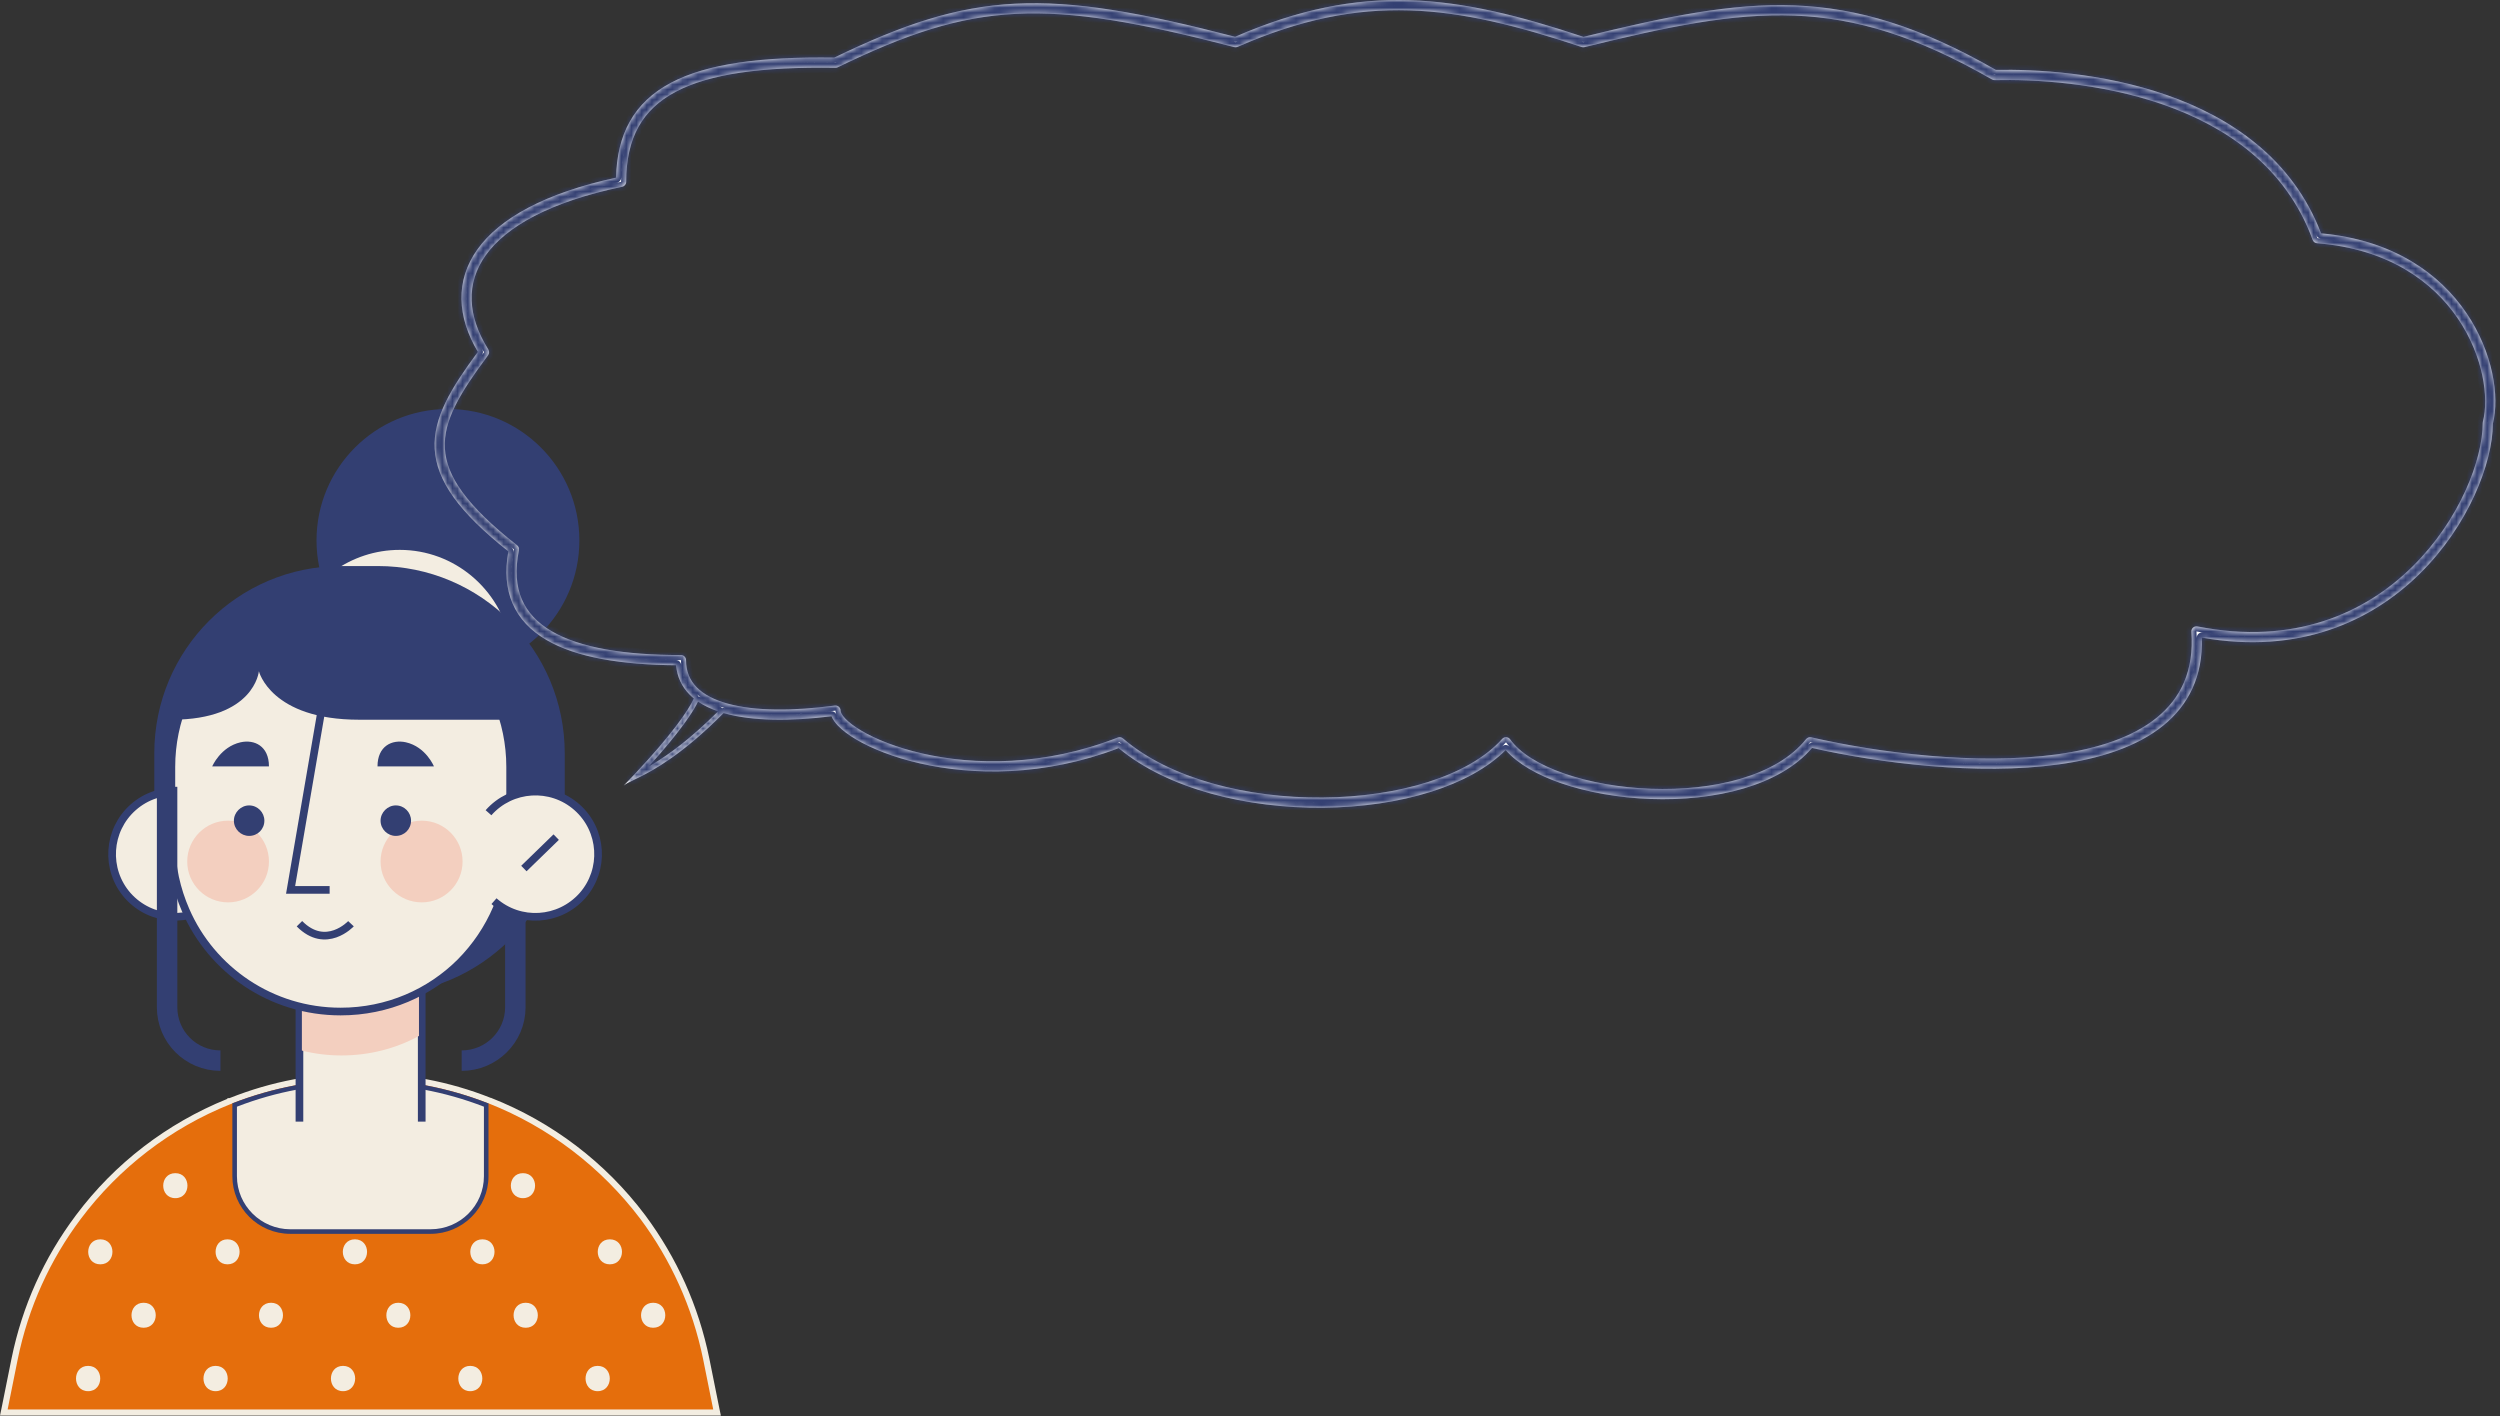 <svg width="489" height="277" viewBox="0 0 489 277" fill="none" xmlns="http://www.w3.org/2000/svg">
<rect x="0" y="0" width="489" height="277" fill="#333333" stroke="none"/>
<path d="M87.618 131.414C73.423 131.414 61.911 119.902 61.911 105.707C61.911 91.511 73.423 80 87.618 80C101.813 80 113.325 91.511 113.325 105.707C113.325 119.902 101.813 131.414 87.618 131.414Z" fill="#333F72"/>
<path d="M99.785 125.39C96.147 128.014 91.674 129.565 86.843 129.565C76.166 129.565 67.219 121.93 65.251 111.731C68.89 109.107 73.363 107.556 78.194 107.556C88.871 107.556 97.817 115.25 99.785 125.39Z" fill="#F3EDE1"/>
<path d="M110.462 147.339V157.956C110.462 178.116 94.06 194.518 73.9 194.518H66.742C46.523 194.518 30.18 178.116 30.18 157.956V147.339C30.18 127.119 46.523 110.717 66.742 110.717H73.9C94.06 110.717 110.462 127.119 110.462 147.339Z" fill="#333F72"/>
<path d="M100.8 153.9V197.023C100.8 202.809 96.088 207.461 90.302 207.461" stroke="#333F72" stroke-width="4"/>
<path d="M0.775 276.291L2.863 265.793C4.95 255.654 9.126 246.349 15.329 238.059C22.844 227.979 33.043 220.165 44.674 215.513L44.793 215.394H44.912L45.27 215.274C53.263 212.113 61.732 210.503 70.5 210.503C79.208 210.503 87.678 212.113 95.73 215.274L95.849 215.334C107.718 219.986 118.037 227.859 125.731 238.059C131.874 246.349 136.049 255.654 138.137 265.793L140.284 276.291H0.775Z" fill="#E56E0C"/>
<path fill-rule="evenodd" clip-rule="evenodd" d="M95.968 214.737H96.028C108.017 219.449 118.454 227.382 126.208 237.701C132.411 246.051 136.646 255.475 138.734 265.674L140.702 275.456L141 276.887H0L0.298 275.456L2.266 265.674C4.354 255.475 8.589 246.051 14.851 237.701C22.426 227.561 32.626 219.748 44.376 214.976L44.555 214.797H44.853L45.032 214.737C53.143 211.517 61.673 209.906 70.5 209.906C79.268 209.906 87.857 211.517 95.968 214.737ZM70.5 211.099C61.732 211.099 53.263 212.769 45.449 215.811C45.33 215.891 45.191 215.95 45.032 215.99C33.401 220.642 23.261 228.456 15.806 238.416C9.841 246.349 5.547 255.654 3.459 265.913L1.491 275.694H139.509L137.541 265.913C135.453 255.654 131.159 246.349 125.254 238.416C117.619 228.336 107.36 220.463 95.551 215.811H95.491C87.737 212.769 79.268 211.099 70.5 211.099Z" fill="#F3EDE1"/>
<path d="M34.296 229.47C31.134 229.47 31.134 234.361 34.296 234.361C37.457 234.361 37.457 229.47 34.296 229.47Z" fill="#F3EDE1"/>
<path d="M102.291 229.47C99.129 229.47 99.129 234.361 102.291 234.361C105.452 234.361 105.452 229.47 102.291 229.47Z" fill="#F3EDE1"/>
<path d="M119.289 242.413C116.128 242.413 116.128 247.303 119.289 247.303C122.451 247.303 122.451 242.413 119.289 242.413Z" fill="#F3EDE1"/>
<path d="M94.358 242.413C91.197 242.413 91.197 247.303 94.358 247.303C97.519 247.303 97.519 242.413 94.358 242.413Z" fill="#F3EDE1"/>
<path d="M69.426 242.413C66.265 242.413 66.265 247.303 69.426 247.303C72.588 247.303 72.588 242.413 69.426 242.413Z" fill="#F3EDE1"/>
<path d="M44.495 242.413C41.393 242.413 41.393 247.303 44.495 247.303C47.656 247.303 47.656 242.413 44.495 242.413Z" fill="#F3EDE1"/>
<path d="M19.623 242.413C16.462 242.413 16.462 247.303 19.623 247.303C22.784 247.303 22.784 242.413 19.623 242.413Z" fill="#F3EDE1"/>
<path d="M127.759 254.819C124.598 254.819 124.598 259.709 127.759 259.709C130.92 259.709 130.92 254.819 127.759 254.819Z" fill="#F3EDE1"/>
<path d="M102.827 254.819C99.666 254.819 99.666 259.709 102.827 259.709C105.989 259.709 105.989 254.819 102.827 254.819Z" fill="#F3EDE1"/>
<path d="M77.896 254.819C74.794 254.819 74.794 259.709 77.896 259.709C81.057 259.709 81.057 254.819 77.896 254.819Z" fill="#F3EDE1"/>
<path d="M53.024 254.819C49.863 254.819 49.863 259.709 53.024 259.709C56.126 259.709 56.126 254.819 53.024 254.819Z" fill="#F3EDE1"/>
<path d="M28.093 254.819C24.931 254.819 24.931 259.709 28.093 259.709C31.254 259.709 31.254 254.819 28.093 254.819Z" fill="#F3EDE1"/>
<path d="M116.904 267.165C113.742 267.165 113.742 272.115 116.904 272.115C120.065 272.115 120.065 267.165 116.904 267.165Z" fill="#F3EDE1"/>
<path d="M91.972 267.165C88.871 267.165 88.871 272.115 91.972 272.115C95.133 272.115 95.133 267.165 91.972 267.165Z" fill="#F3EDE1"/>
<path d="M67.1 267.165C63.939 267.165 63.939 272.115 67.1 272.115C70.261 272.115 70.261 267.165 67.1 267.165Z" fill="#F3EDE1"/>
<path d="M42.169 267.165C39.008 267.165 39.008 272.115 42.169 272.115C45.33 272.115 45.33 267.165 42.169 267.165Z" fill="#F3EDE1"/>
<path d="M17.237 267.165C14.076 267.165 14.076 272.115 17.237 272.115C20.398 272.115 20.398 267.165 17.237 267.165Z" fill="#F3EDE1"/>
<path d="M56.782 240.921C50.758 240.921 45.926 236.031 45.926 230.066V216.169C53.74 213.067 61.971 211.517 70.5 211.517C78.97 211.517 87.26 213.067 95.074 216.169V230.066C95.074 236.031 90.242 240.921 84.218 240.921H56.782Z" fill="#F3EDE1"/>
<path fill-rule="evenodd" clip-rule="evenodd" d="M95.491 215.811H95.551V230.066C95.551 236.269 90.481 241.339 84.218 241.339H56.782C50.519 241.339 45.449 236.269 45.449 230.066V215.811C53.263 212.769 61.732 211.099 70.5 211.099C79.268 211.099 87.737 212.769 95.491 215.811ZM70.5 211.994C62.15 211.994 54.038 213.485 46.344 216.467V230.066C46.344 235.792 51.056 240.444 56.782 240.444H84.218C90.004 240.444 94.656 235.792 94.656 230.066V216.467C86.962 213.485 78.85 211.994 70.5 211.994Z" fill="#333F72"/>
<path d="M42.288 176.267C37.218 180.74 29.524 180.263 24.991 175.193C20.518 170.123 20.995 162.369 26.065 157.896C31.134 153.423 38.888 153.9 43.362 158.97" fill="#F3EDE1"/>
<path d="M42.288 176.267C37.218 180.74 29.524 180.263 24.991 175.193C20.518 170.123 20.995 162.369 26.065 157.896C31.134 153.423 38.888 153.9 43.362 158.97" stroke="#333F72" stroke-width="1.5"/>
<path d="M58.571 219.39V189.09H82.489V219.39" fill="#F3EDE1"/>
<path d="M58.571 219.39V189.09H82.489V219.39" stroke="#333F72" stroke-width="1.5"/>
<path d="M81.952 192.192V202.629C77.478 205.075 72.289 206.447 66.802 206.447C64.138 206.447 61.553 206.129 59.048 205.492V192.192H81.952Z" fill="#F3CFBF"/>
<path d="M99.785 150.023V164.755C99.785 173.94 96.028 182.171 90.064 188.196C84.099 194.16 75.808 197.858 66.623 197.858C53.084 197.858 41.393 189.746 36.324 178.056C34.534 173.94 33.52 169.467 33.52 164.755V150.023C33.52 131.712 48.372 116.92 66.623 116.92C84.934 116.92 99.785 131.712 99.785 150.023Z" fill="#F3EDE1" stroke="#333F72" stroke-width="1.5"/>
<path d="M90.481 168.513C90.481 172.926 86.902 176.505 82.489 176.505C78.075 176.505 74.437 172.926 74.437 168.513C74.437 164.099 78.075 160.52 82.489 160.52C86.902 160.52 90.481 164.099 90.481 168.513Z" fill="#F3CFBF"/>
<path d="M52.607 168.513C52.607 172.926 49.028 176.505 44.614 176.505C40.2 176.505 36.622 172.926 36.622 168.513C36.622 164.099 40.2 160.52 44.614 160.52C49.028 160.52 52.607 164.099 52.607 168.513Z" fill="#F3CFBF"/>
<path d="M80.401 160.52C80.401 162.19 79.089 163.503 77.419 163.503C75.808 163.503 74.437 162.19 74.437 160.52C74.437 158.91 75.808 157.538 77.419 157.538C79.089 157.538 80.401 158.91 80.401 160.52Z" fill="#333F72"/>
<path d="M51.712 160.52C51.712 162.19 50.4 163.503 48.73 163.503C47.119 163.503 45.748 162.19 45.748 160.52C45.748 158.91 47.119 157.538 48.73 157.538C50.4 157.538 51.712 158.91 51.712 160.52Z" fill="#333F72"/>
<path d="M64.476 174.06H56.841L66.623 117.099" fill="#F3EDE1"/>
<path d="M64.476 174.06H56.841L66.623 117.099" stroke="#333F72" stroke-width="1.5"/>
<path d="M58.571 180.68C63.76 185.929 68.651 180.68 68.651 180.68" stroke="#333F72" stroke-width="1.5"/>
<path d="M41.513 149.904C41.513 149.904 43.123 146.086 47.06 145.192C49.744 144.595 52.607 145.907 52.607 149.904H41.513Z" fill="#333F72"/>
<path d="M73.84 149.904C73.84 145.907 76.703 144.595 79.387 145.192C83.324 146.086 84.874 149.904 84.874 149.904H73.84Z" fill="#333F72"/>
<path d="M95.551 158.97C100.024 153.9 107.778 153.423 112.848 157.896C117.918 162.369 118.395 170.123 113.921 175.193C109.388 180.263 101.694 180.74 96.624 176.267" fill="#F3EDE1"/>
<path d="M95.551 158.97C100.024 153.9 107.778 153.423 112.848 157.896C117.918 162.369 118.395 170.123 113.921 175.193C109.388 180.263 101.694 180.74 96.624 176.267" stroke="#333F72" stroke-width="1.5"/>
<path d="M102.47 169.885L108.792 163.741" stroke="#333F72" stroke-width="1.5"/>
<path d="M43.123 207.461C37.338 207.461 32.685 202.809 32.685 197.023V153.9" stroke="#333F72" stroke-width="4"/>
<path d="M66.623 114.534C96.744 114.534 100.8 140.778 100.8 140.778C100.8 140.778 83.025 140.778 70.261 140.778C52.965 140.778 50.638 131.294 50.638 131.294C50.638 131.294 49.803 140.778 33.52 140.778C33.52 140.778 41.811 114.534 66.623 114.534Z" fill="#333F72"/>
<mask id="path-46-inside-1_1_2562" fill="white">
<path fill-rule="evenodd" clip-rule="evenodd" d="M219.654 144.434C228.79 152.323 243.989 156.117 258.704 155.997C266.04 155.938 273.197 154.905 279.345 152.957C285.504 151.005 290.576 148.159 293.827 144.524C294.03 144.298 294.324 144.176 294.628 144.193C294.931 144.21 295.211 144.364 295.387 144.611C297.281 147.272 301.038 149.593 305.976 151.305C310.882 153.006 316.816 154.059 322.887 154.281C328.959 154.504 335.125 153.896 340.5 152.308C345.884 150.717 350.397 148.167 353.273 144.567C353.513 144.267 353.904 144.13 354.278 144.217C367.304 147.215 386.648 149.719 402.392 147.544C410.27 146.455 417.128 144.211 421.855 140.382C426.524 136.599 429.19 131.213 428.628 123.579C428.605 123.267 428.729 122.963 428.963 122.756C429.196 122.55 429.513 122.464 429.82 122.524C448.723 126.269 462.643 119.918 471.863 110.837C481.139 101.7 485.616 89.844 485.616 82.726C485.616 82.64 485.627 82.555 485.649 82.472C486.862 77.851 485.747 69.672 480.779 62.345C475.851 55.079 467.144 48.682 453.212 47.582C452.822 47.551 452.486 47.296 452.352 46.928C447.125 32.645 435.446 24.743 423.064 20.445C410.675 16.145 397.701 15.503 390.156 15.675C389.973 15.68 389.793 15.634 389.635 15.543C374.875 7.065 363.079 3.52 350.96 3.054C338.802 2.587 326.249 5.213 309.925 9.221C309.742 9.266 309.549 9.259 309.37 9.199C296.929 5.055 286.271 2.357 275.65 2.033C265.049 1.709 254.428 3.75 242.076 9.166C241.87 9.256 241.64 9.275 241.423 9.218C222.763 4.368 210.054 2.14 198.686 2.716C187.347 3.29 177.26 6.658 163.856 13.166C163.715 13.234 163.56 13.268 163.404 13.266C149.092 13.044 138.831 14.428 132.172 17.956C128.869 19.705 126.469 21.973 124.884 24.833C123.295 27.701 122.49 31.232 122.49 35.558C122.49 36.032 122.158 36.44 121.694 36.537C107.53 39.498 99 44.354 95.012 49.935C91.099 55.412 91.42 61.804 95.522 68.359C95.74 68.709 95.722 69.157 95.475 69.488C90.003 76.823 86.719 82.254 87.019 87.692C87.315 93.077 91.17 98.828 101.142 106.655C101.439 106.889 101.58 107.27 101.505 107.641C100.719 111.51 100.984 114.659 102.073 117.215C103.161 119.766 105.112 121.825 107.876 123.446C113.453 126.718 122.207 128.128 133.191 128.128C133.743 128.128 134.191 128.575 134.191 129.128C134.191 131.339 134.943 133.074 136.29 134.443C137.661 135.836 139.701 136.901 142.34 137.628C147.63 139.086 155.03 139.104 163.288 138.006C163.573 137.968 163.861 138.055 164.078 138.245C164.295 138.434 164.419 138.709 164.419 138.997C164.419 139.259 164.609 139.784 165.33 140.545C166.02 141.274 167.076 142.089 168.485 142.921C171.298 144.582 175.394 146.237 180.427 147.384C190.484 149.677 204.173 149.92 218.636 144.26C218.982 144.125 219.374 144.192 219.654 144.434ZM279.949 154.864C285.84 152.997 290.944 150.286 294.506 146.717C296.878 149.434 300.753 151.611 305.321 153.195C310.441 154.97 316.574 156.051 322.814 156.28C329.053 156.509 335.442 155.888 341.067 154.226C346.453 152.634 351.212 150.066 354.432 146.303C367.564 149.267 386.825 151.713 402.666 149.525C410.703 148.414 417.979 146.096 423.114 141.936C428.032 137.951 430.916 132.332 430.69 124.722C449.669 128.086 463.828 121.558 473.266 112.261C482.804 102.867 487.564 90.603 487.616 82.854C488.95 77.557 487.619 68.868 482.434 61.223C477.244 53.571 468.182 46.934 454.006 45.642C448.395 30.975 436.261 22.909 423.72 18.556C411.171 14.2 398.098 13.517 390.389 13.67C375.53 5.171 363.483 1.534 351.037 1.055C338.635 0.579 325.905 3.244 309.728 7.21C297.342 3.097 286.545 0.365 275.711 0.034C264.87 -0.297 254.047 1.778 241.591 7.195C223.081 2.398 210.207 0.13 198.585 0.718C186.926 1.308 176.609 4.768 163.197 11.263C148.96 11.058 138.334 12.428 131.235 16.188C127.639 18.093 124.932 20.619 123.135 23.864C121.448 26.908 120.595 30.525 120.499 34.747C106.611 37.762 97.728 42.694 93.385 48.772C89.011 54.895 89.385 61.96 93.469 68.834C88.28 75.837 84.685 81.69 85.022 87.802C85.364 94.022 89.736 100.158 99.428 107.851C98.727 111.755 99.011 115.131 100.234 117.999C101.521 121.02 103.808 123.379 106.864 125.171C112.748 128.623 121.603 130.045 132.235 130.124C132.44 132.403 133.356 134.312 134.865 135.846C135.131 136.116 135.415 136.374 135.714 136.619C134.737 138.855 131.251 143.862 124.244 151.315C123.533 152.071 122.785 152.853 122 153.66C122.401 153.32 123.071 152.996 124.019 152.537C124.275 152.413 124.551 152.279 124.848 152.132C128.015 150.568 133.51 147.548 141.537 139.48C141.627 139.506 141.718 139.531 141.809 139.556C147.275 141.062 154.637 141.099 162.644 140.105C162.899 140.748 163.348 141.361 163.878 141.921C164.737 142.828 165.96 143.753 167.468 144.643C170.491 146.428 174.788 148.15 179.982 149.334C190.248 151.674 204.128 151.941 218.807 146.338C228.493 154.401 243.994 158.117 258.72 157.997C266.222 157.936 273.582 156.881 279.949 154.864ZM136.534 137.232C137.672 138.009 138.995 138.64 140.461 139.142C135.068 144.511 130.872 147.537 127.809 149.382C127.495 149.571 127.192 149.748 126.9 149.915C129.914 146.597 132.169 143.825 133.768 141.634C134.899 140.082 135.715 138.806 136.238 137.822C136.348 137.616 136.447 137.419 136.534 137.232Z"/>
</mask>
<path fill-rule="evenodd" clip-rule="evenodd" d="M219.654 144.434C228.79 152.323 243.989 156.117 258.704 155.997C266.04 155.938 273.197 154.905 279.345 152.957C285.504 151.005 290.576 148.159 293.827 144.524C294.03 144.298 294.324 144.176 294.628 144.193C294.931 144.21 295.211 144.364 295.387 144.611C297.281 147.272 301.038 149.593 305.976 151.305C310.882 153.006 316.816 154.059 322.887 154.281C328.959 154.504 335.125 153.896 340.5 152.308C345.884 150.717 350.397 148.167 353.273 144.567C353.513 144.267 353.904 144.13 354.278 144.217C367.304 147.215 386.648 149.719 402.392 147.544C410.27 146.455 417.128 144.211 421.855 140.382C426.524 136.599 429.19 131.213 428.628 123.579C428.605 123.267 428.729 122.963 428.963 122.756C429.196 122.55 429.513 122.464 429.82 122.524C448.723 126.269 462.643 119.918 471.863 110.837C481.139 101.7 485.616 89.844 485.616 82.726C485.616 82.64 485.627 82.555 485.649 82.472C486.862 77.851 485.747 69.672 480.779 62.345C475.851 55.079 467.144 48.682 453.212 47.582C452.822 47.551 452.486 47.296 452.352 46.928C447.125 32.645 435.446 24.743 423.064 20.445C410.675 16.145 397.701 15.503 390.156 15.675C389.973 15.68 389.793 15.634 389.635 15.543C374.875 7.065 363.079 3.52 350.96 3.054C338.802 2.587 326.249 5.213 309.925 9.221C309.742 9.266 309.549 9.259 309.37 9.199C296.929 5.055 286.271 2.357 275.65 2.033C265.049 1.709 254.428 3.75 242.076 9.166C241.87 9.256 241.64 9.275 241.423 9.218C222.763 4.368 210.054 2.14 198.686 2.716C187.347 3.29 177.26 6.658 163.856 13.166C163.715 13.234 163.56 13.268 163.404 13.266C149.092 13.044 138.831 14.428 132.172 17.956C128.869 19.705 126.469 21.973 124.884 24.833C123.295 27.701 122.49 31.232 122.49 35.558C122.49 36.032 122.158 36.44 121.694 36.537C107.53 39.498 99 44.354 95.012 49.935C91.099 55.412 91.42 61.804 95.522 68.359C95.74 68.709 95.722 69.157 95.475 69.488C90.003 76.823 86.719 82.254 87.019 87.692C87.315 93.077 91.17 98.828 101.142 106.655C101.439 106.889 101.58 107.27 101.505 107.641C100.719 111.51 100.984 114.659 102.073 117.215C103.161 119.766 105.112 121.825 107.876 123.446C113.453 126.718 122.207 128.128 133.191 128.128C133.743 128.128 134.191 128.575 134.191 129.128C134.191 131.339 134.943 133.074 136.29 134.443C137.661 135.836 139.701 136.901 142.34 137.628C147.63 139.086 155.03 139.104 163.288 138.006C163.573 137.968 163.861 138.055 164.078 138.245C164.295 138.434 164.419 138.709 164.419 138.997C164.419 139.259 164.609 139.784 165.33 140.545C166.02 141.274 167.076 142.089 168.485 142.921C171.298 144.582 175.394 146.237 180.427 147.384C190.484 149.677 204.173 149.92 218.636 144.26C218.982 144.125 219.374 144.192 219.654 144.434ZM279.949 154.864C285.84 152.997 290.944 150.286 294.506 146.717C296.878 149.434 300.753 151.611 305.321 153.195C310.441 154.97 316.574 156.051 322.814 156.28C329.053 156.509 335.442 155.888 341.067 154.226C346.453 152.634 351.212 150.066 354.432 146.303C367.564 149.267 386.825 151.713 402.666 149.525C410.703 148.414 417.979 146.096 423.114 141.936C428.032 137.951 430.916 132.332 430.69 124.722C449.669 128.086 463.828 121.558 473.266 112.261C482.804 102.867 487.564 90.603 487.616 82.854C488.95 77.557 487.619 68.868 482.434 61.223C477.244 53.571 468.182 46.934 454.006 45.642C448.395 30.975 436.261 22.909 423.72 18.556C411.171 14.2 398.098 13.517 390.389 13.67C375.53 5.171 363.483 1.534 351.037 1.055C338.635 0.579 325.905 3.244 309.728 7.21C297.342 3.097 286.545 0.365 275.711 0.034C264.87 -0.297 254.047 1.778 241.591 7.195C223.081 2.398 210.207 0.13 198.585 0.718C186.926 1.308 176.609 4.768 163.197 11.263C148.96 11.058 138.334 12.428 131.235 16.188C127.639 18.093 124.932 20.619 123.135 23.864C121.448 26.908 120.595 30.525 120.499 34.747C106.611 37.762 97.728 42.694 93.385 48.772C89.011 54.895 89.385 61.96 93.469 68.834C88.28 75.837 84.685 81.69 85.022 87.802C85.364 94.022 89.736 100.158 99.428 107.851C98.727 111.755 99.011 115.131 100.234 117.999C101.521 121.02 103.808 123.379 106.864 125.171C112.748 128.623 121.603 130.045 132.235 130.124C132.44 132.403 133.356 134.312 134.865 135.846C135.131 136.116 135.415 136.374 135.714 136.619C134.737 138.855 131.251 143.862 124.244 151.315C123.533 152.071 122.785 152.853 122 153.66C122.401 153.32 123.071 152.996 124.019 152.537C124.275 152.413 124.551 152.279 124.848 152.132C128.015 150.568 133.51 147.548 141.537 139.48C141.627 139.506 141.718 139.531 141.809 139.556C147.275 141.062 154.637 141.099 162.644 140.105C162.899 140.748 163.348 141.361 163.878 141.921C164.737 142.828 165.96 143.753 167.468 144.643C170.491 146.428 174.788 148.15 179.982 149.334C190.248 151.674 204.128 151.941 218.807 146.338C228.493 154.401 243.994 158.117 258.72 157.997C266.222 157.936 273.582 156.881 279.949 154.864ZM136.534 137.232C137.672 138.009 138.995 138.64 140.461 139.142C135.068 144.511 130.872 147.537 127.809 149.382C127.495 149.571 127.192 149.748 126.9 149.915C129.914 146.597 132.169 143.825 133.768 141.634C134.899 140.082 135.715 138.806 136.238 137.822C136.348 137.616 136.447 137.419 136.534 137.232Z" fill="white"/>
<path d="M258.704 155.997L258.712 156.997L258.704 155.997ZM219.654 144.434L220.308 143.677L220.308 143.677L219.654 144.434ZM279.345 152.957L279.042 152.004L279.345 152.957ZM293.827 144.524L293.082 143.858L293.827 144.524ZM294.628 144.193L294.683 143.194H294.683L294.628 144.193ZM295.387 144.611L296.202 144.031H296.202L295.387 144.611ZM305.976 151.305L305.649 152.25L305.976 151.305ZM322.887 154.281L322.85 155.281H322.85L322.887 154.281ZM340.5 152.308L340.783 153.267L340.5 152.308ZM353.273 144.567L354.054 145.191L354.054 145.191L353.273 144.567ZM354.278 144.217L354.054 145.191H354.054L354.278 144.217ZM402.392 147.544L402.256 146.553H402.256L402.392 147.544ZM421.855 140.382L422.484 141.159L421.855 140.382ZM428.628 123.579L427.631 123.652V123.652L428.628 123.579ZM428.963 122.756L429.625 123.505L429.625 123.505L428.963 122.756ZM429.82 122.524L429.625 123.505L429.82 122.524ZM471.863 110.837L471.161 110.124L471.863 110.837ZM485.649 82.472L486.616 82.726V82.726L485.649 82.472ZM480.779 62.345L481.606 61.784V61.784L480.779 62.345ZM453.212 47.582L453.134 48.578L453.212 47.582ZM452.352 46.928L451.413 47.272V47.272L452.352 46.928ZM423.064 20.445L422.737 21.39L423.064 20.445ZM390.156 15.675L390.179 16.675H390.179L390.156 15.675ZM389.635 15.543L389.137 16.41V16.41L389.635 15.543ZM350.96 3.054L350.999 2.055L350.96 3.054ZM309.925 9.221L310.163 10.193L310.163 10.193L309.925 9.221ZM309.37 9.199L309.054 10.148L309.054 10.148L309.37 9.199ZM275.65 2.033L275.68 1.033H275.68L275.65 2.033ZM242.076 9.166L242.477 10.082L242.478 10.082L242.076 9.166ZM241.423 9.218L241.171 10.186L241.171 10.186L241.423 9.218ZM198.686 2.716L198.737 3.714L198.686 2.716ZM163.856 13.166L164.293 14.065L164.293 14.065L163.856 13.166ZM163.404 13.266L163.42 12.266L163.419 12.266L163.404 13.266ZM132.172 17.956L131.703 17.072L132.172 17.956ZM124.884 24.833L125.759 25.318L124.884 24.833ZM121.694 36.537L121.49 35.558H121.49L121.694 36.537ZM95.012 49.935L94.199 49.354H94.199L95.012 49.935ZM95.522 68.359L94.674 68.89L94.674 68.89L95.522 68.359ZM95.475 69.488L96.277 70.086H96.277L95.475 69.488ZM87.019 87.692L86.02 87.746L87.019 87.692ZM101.142 106.655L101.759 105.869L101.759 105.869L101.142 106.655ZM101.505 107.641L100.525 107.442H100.525L101.505 107.641ZM102.073 117.215L102.993 116.823L102.073 117.215ZM107.876 123.446L107.37 124.309L107.876 123.446ZM136.29 134.443L135.578 135.144H135.578L136.29 134.443ZM142.34 137.628L142.075 138.592L142.075 138.592L142.34 137.628ZM163.288 138.006L163.156 137.014L163.156 137.014L163.288 138.006ZM164.078 138.245L164.737 137.492L164.737 137.492L164.078 138.245ZM165.33 140.545L164.604 141.233L164.604 141.233L165.33 140.545ZM168.485 142.921L168.994 142.06L168.485 142.921ZM180.427 147.384L180.649 146.409L180.427 147.384ZM218.636 144.26L218.272 143.329H218.272L218.636 144.26ZM294.506 146.717L295.259 146.059C295.077 145.85 294.816 145.726 294.539 145.717C294.262 145.708 293.993 145.814 293.798 146.01L294.506 146.717ZM279.949 154.864L279.647 153.91L279.949 154.864ZM305.321 153.195L304.994 154.14L305.321 153.195ZM322.814 156.28L322.777 157.279L322.814 156.28ZM341.067 154.226L341.35 155.185L341.067 154.226ZM354.432 146.303L354.652 145.327C354.291 145.246 353.913 145.371 353.672 145.653L354.432 146.303ZM402.666 149.525L402.529 148.534H402.529L402.666 149.525ZM423.114 141.936L423.743 142.713L423.114 141.936ZM430.69 124.722L430.864 123.738C430.568 123.685 430.263 123.769 430.036 123.966C429.808 124.163 429.681 124.451 429.69 124.752L430.69 124.722ZM473.266 112.261L473.968 112.974L473.266 112.261ZM487.616 82.854L486.646 82.61C486.627 82.688 486.617 82.767 486.616 82.847L487.616 82.854ZM482.434 61.223L483.262 60.661V60.661L482.434 61.223ZM454.006 45.642L453.072 45.999C453.208 46.355 453.535 46.603 453.915 46.638L454.006 45.642ZM423.72 18.556L423.392 19.501L423.72 18.556ZM390.389 13.67L389.893 14.538C390.05 14.628 390.228 14.673 390.409 14.67L390.389 13.67ZM351.037 1.055L350.999 2.055V2.055L351.037 1.055ZM309.728 7.21L309.413 8.159C309.592 8.219 309.784 8.226 309.966 8.182L309.728 7.21ZM275.711 0.034L275.741 -0.966L275.711 0.034ZM241.591 7.195L241.34 8.163C241.556 8.22 241.785 8.202 241.99 8.112L241.591 7.195ZM198.585 0.718L198.636 1.717V1.717L198.585 0.718ZM163.197 11.263L163.183 12.262C163.338 12.265 163.493 12.231 163.633 12.163L163.197 11.263ZM131.235 16.188L130.767 15.305L130.767 15.305L131.235 16.188ZM123.135 23.864L122.26 23.38L123.135 23.864ZM120.499 34.747L120.711 35.724C121.162 35.626 121.488 35.231 121.498 34.769L120.499 34.747ZM93.385 48.772L94.199 49.354L93.385 48.772ZM93.469 68.834L94.272 69.43C94.512 69.106 94.534 68.67 94.329 68.324L93.469 68.834ZM85.022 87.802L84.023 87.856L85.022 87.802ZM99.428 107.851L100.412 108.027C100.478 107.665 100.338 107.296 100.05 107.067L99.428 107.851ZM100.234 117.999L99.314 118.391L100.234 117.999ZM106.864 125.171L107.37 124.308L106.864 125.171ZM132.235 130.124L133.231 130.034C133.185 129.522 132.757 129.128 132.242 129.124L132.235 130.124ZM134.865 135.846L135.578 135.144L134.865 135.846ZM135.714 136.619L136.63 137.019C136.81 136.609 136.694 136.129 136.347 135.845L135.714 136.619ZM124.244 151.315L123.515 150.63L124.244 151.315ZM122 153.66L121.283 152.963C120.911 153.345 120.905 153.952 121.269 154.342C121.633 154.732 122.239 154.768 122.647 154.423L122 153.66ZM124.019 152.537L123.583 151.637H123.583L124.019 152.537ZM124.848 152.132L124.405 151.235L124.405 151.235L124.848 152.132ZM141.537 139.48L141.814 138.519C141.463 138.418 141.085 138.516 140.828 138.774L141.537 139.48ZM141.809 139.556L141.543 140.52L141.543 140.52L141.809 139.556ZM162.644 140.105L163.574 139.737C163.406 139.313 162.973 139.056 162.521 139.112L162.644 140.105ZM163.878 141.921L164.604 141.233L164.604 141.233L163.878 141.921ZM167.468 144.643L166.96 145.505L167.468 144.643ZM179.982 149.334L179.76 150.309L179.982 149.334ZM218.807 146.338L219.447 145.569C219.169 145.338 218.788 145.275 218.451 145.404L218.807 146.338ZM258.72 157.997L258.728 158.997L258.72 157.997ZM140.461 139.142L141.167 139.85C141.411 139.607 141.513 139.254 141.435 138.917C141.358 138.58 141.112 138.307 140.785 138.195L140.461 139.142ZM136.534 137.232L137.099 136.406C136.856 136.24 136.553 136.19 136.27 136.267C135.987 136.345 135.753 136.542 135.628 136.808L136.534 137.232ZM127.809 149.382L127.294 148.525H127.293L127.809 149.382ZM126.9 149.915L126.16 149.242C125.83 149.606 125.813 150.157 126.12 150.54C126.428 150.924 126.968 151.027 127.396 150.783L126.9 149.915ZM133.768 141.634L132.96 141.044L133.768 141.634ZM136.238 137.822L137.121 138.291H137.121L136.238 137.822ZM258.696 154.997C244.104 155.116 229.186 151.344 220.308 143.677L219.001 145.191C228.394 153.302 243.873 157.118 258.712 156.997L258.696 154.997ZM279.042 152.004C273.005 153.917 265.949 154.939 258.696 154.997L258.712 156.997C266.131 156.937 273.389 155.893 279.647 153.91L279.042 152.004ZM293.082 143.858C289.992 147.311 285.104 150.083 279.042 152.004L279.647 153.91C285.904 151.928 291.159 149.006 294.572 145.191L293.082 143.858ZM294.683 143.194C294.076 143.16 293.487 143.405 293.082 143.858L294.572 145.191H294.572L294.683 143.194ZM296.202 144.031C295.849 143.536 295.29 143.228 294.683 143.194L294.572 145.191H294.572L296.202 144.031ZM306.304 150.361C301.44 148.674 297.917 146.441 296.202 144.031L294.572 145.191C296.644 148.103 300.636 150.512 305.649 152.25L306.304 150.361ZM322.924 153.282C316.937 153.062 311.103 152.024 306.304 150.361L305.649 152.25C310.661 153.988 316.695 155.055 322.85 155.281L322.924 153.282ZM340.217 151.349C334.966 152.9 328.912 153.502 322.924 153.282L322.85 155.281C329.006 155.507 335.283 154.892 340.783 153.267L340.217 151.349ZM352.491 143.943C349.787 147.328 345.485 149.792 340.217 151.349L340.783 153.267C346.284 151.641 351.007 149.006 354.054 145.191L352.491 143.943ZM354.503 143.242C353.753 143.07 352.971 143.342 352.491 143.943L354.054 145.191L354.054 145.191L354.503 143.242ZM402.256 146.553C386.681 148.705 367.471 146.228 354.503 143.242L354.054 145.191C367.137 148.203 386.615 150.733 402.529 148.534L402.256 146.553ZM421.225 139.605C416.702 143.269 410.053 145.476 402.256 146.553L402.529 148.534C410.487 147.435 417.553 145.153 422.484 141.159L421.225 139.605ZM427.631 123.652C428.169 130.969 425.633 136.034 421.225 139.605L422.484 141.159C427.415 137.164 430.21 131.457 429.625 123.505L427.631 123.652ZM428.3 122.007C427.832 122.421 427.585 123.029 427.631 123.652L429.625 123.505V123.505L428.3 122.007ZM430.014 121.543C429.401 121.422 428.767 121.594 428.3 122.007L429.625 123.505L429.625 123.505L430.014 121.543ZM471.161 110.124C462.154 118.996 448.563 125.218 430.014 121.543L429.625 123.505C448.884 127.32 463.131 120.84 472.565 111.549L471.161 110.124ZM484.616 82.726C484.616 89.532 480.28 101.143 471.161 110.124L472.565 111.549C481.998 102.258 486.616 90.155 486.616 82.726H484.616ZM484.682 82.218C484.638 82.384 484.616 82.555 484.616 82.726H486.616V82.726L484.682 82.218ZM479.951 62.907C484.791 70.043 485.808 77.929 484.682 82.218L486.616 82.726C487.917 77.773 486.704 69.3 481.606 61.784L479.951 62.907ZM453.134 48.578C466.761 49.655 475.193 55.89 479.951 62.907L481.606 61.784C476.509 54.268 467.528 47.709 453.291 46.585L453.134 48.578ZM451.413 47.272C451.682 48.007 452.354 48.517 453.134 48.578L453.291 46.585V46.585L451.413 47.272ZM422.737 21.39C434.953 25.63 446.325 33.37 451.413 47.272L453.291 46.585C447.924 31.919 435.938 23.855 423.392 19.501L422.737 21.39ZM390.179 16.675C397.662 16.504 410.503 17.144 422.737 21.39L423.392 19.501C410.846 15.146 397.74 14.502 390.133 14.676L390.179 16.675ZM389.137 16.41C389.454 16.592 389.814 16.683 390.179 16.675L390.133 14.676L390.133 14.676L389.137 16.41ZM350.922 4.053C362.843 4.512 374.483 7.993 389.137 16.41L390.133 14.676C375.268 6.138 363.315 2.528 350.999 2.055L350.922 4.053ZM310.163 10.193C326.495 6.183 338.921 3.592 350.922 4.053L350.999 2.055C338.683 1.581 326.004 4.244 309.686 8.25L310.163 10.193ZM309.054 10.148C309.412 10.267 309.797 10.283 310.163 10.193L309.686 8.25L309.686 8.25L309.054 10.148ZM275.619 3.032C286.094 3.352 296.642 6.014 309.054 10.148L309.686 8.25C297.215 4.096 286.448 1.362 275.68 1.033L275.619 3.032ZM242.478 10.082C254.711 4.718 265.184 2.714 275.619 3.032L275.68 1.033C264.913 0.705 254.146 2.782 241.674 8.25L242.478 10.082ZM241.171 10.186C241.606 10.299 242.066 10.262 242.477 10.082L241.674 8.25L241.674 8.25L241.171 10.186ZM198.737 3.714C209.943 3.147 222.526 5.34 241.171 10.186L241.674 8.25C222.999 3.397 210.166 1.133 198.636 1.717L198.737 3.714ZM164.293 14.065C177.64 7.585 187.588 4.279 198.737 3.714L198.636 1.717C187.106 2.301 176.88 5.731 163.419 12.266L164.293 14.065ZM163.388 14.266C163.701 14.271 164.011 14.202 164.293 14.065L163.42 12.266L163.42 12.266L163.388 14.266ZM132.64 18.839C139.06 15.439 149.098 14.044 163.388 14.266L163.419 12.266C149.085 12.043 138.602 13.418 131.703 17.072L132.64 18.839ZM125.759 25.318C127.237 22.65 129.484 20.511 132.64 18.839L131.703 17.072C128.254 18.899 125.701 21.296 124.009 24.349L125.759 25.318ZM123.49 35.558C123.49 31.354 124.272 28.001 125.759 25.318L124.009 24.349C122.318 27.401 121.49 31.109 121.49 35.558H123.49ZM121.899 37.516C122.826 37.322 123.49 36.505 123.49 35.558H121.49H121.49L121.899 37.516ZM95.826 50.516C99.595 45.241 107.823 40.459 121.899 37.516L121.49 35.558C107.238 38.538 98.404 43.467 94.199 49.354L95.826 50.516ZM96.369 67.829C92.425 61.526 92.205 55.584 95.826 50.516L94.199 49.354C89.993 55.239 90.414 62.082 94.674 68.89L96.369 67.829ZM96.277 70.086C96.77 69.424 96.807 68.528 96.369 67.829L94.674 68.89L94.674 68.89L96.277 70.086ZM88.017 87.636C87.88 85.147 88.558 82.605 89.978 79.746C91.403 76.877 93.546 73.746 96.277 70.086L94.674 68.89C91.932 72.565 89.697 75.817 88.187 78.856C86.672 81.906 85.858 84.799 86.02 87.746L88.017 87.636ZM101.759 105.869C91.815 98.063 88.288 92.553 88.017 87.636L86.02 87.746C86.343 93.6 90.525 99.593 100.525 107.442L101.759 105.869ZM102.485 107.84C102.635 107.098 102.354 106.336 101.759 105.869L100.525 107.442L100.525 107.442L102.485 107.84ZM102.993 116.823C102.002 114.497 101.729 111.563 102.485 107.84L100.525 107.442C99.709 111.458 99.966 114.821 101.154 117.607L102.993 116.823ZM108.382 122.583C105.765 121.048 103.981 119.14 102.993 116.823L101.154 117.607C102.341 120.393 104.46 122.602 107.37 124.309L108.382 122.583ZM133.191 127.128C122.243 127.128 113.718 125.714 108.382 122.583L107.37 124.309C113.189 127.722 122.17 129.128 133.191 129.128V127.128ZM135.191 129.128C135.191 128.023 134.295 127.128 133.191 127.128V129.128H135.191ZM137.003 133.741C135.844 132.564 135.191 131.083 135.191 129.128H133.191C133.191 131.595 134.042 133.584 135.578 135.144L137.003 133.741ZM142.606 136.664C140.068 135.965 138.209 134.966 137.003 133.741L135.578 135.144C137.113 136.705 139.334 137.837 142.075 138.592L142.606 136.664ZM163.156 137.014C154.948 138.106 147.704 138.069 142.606 136.664L142.075 138.592C147.555 140.102 155.112 140.102 163.419 138.997L163.156 137.014ZM164.737 137.492C164.303 137.113 163.727 136.938 163.156 137.014L163.419 138.997H163.419L164.737 137.492ZM165.419 138.997C165.419 138.42 165.171 137.872 164.737 137.492L163.419 138.997H163.419H165.419ZM166.056 139.858C165.742 139.526 165.574 139.277 165.488 139.115C165.396 138.942 165.419 138.909 165.419 138.997H163.419C163.419 139.649 163.829 140.414 164.604 141.233L166.056 139.858ZM168.994 142.06C167.634 141.257 166.661 140.497 166.056 139.858L164.604 141.233C165.379 142.051 166.518 142.921 167.977 143.782L168.994 142.06ZM180.649 146.409C175.697 145.28 171.702 143.659 168.994 142.06L167.977 143.782C170.895 145.505 175.091 147.193 180.204 148.359L180.649 146.409ZM218.272 143.329C204.019 148.907 190.538 148.664 180.649 146.409L180.204 148.359C190.431 150.691 204.326 150.934 219.001 145.191L218.272 143.329ZM220.308 143.677C219.746 143.193 218.963 143.058 218.272 143.329L219.001 145.191L219.001 145.191L220.308 143.677ZM293.798 146.01C290.387 149.428 285.444 152.073 279.647 153.91L280.251 155.817C286.235 153.921 291.501 151.143 295.213 147.423L293.798 146.01ZM305.649 152.25C301.156 150.692 297.468 148.59 295.259 146.059L293.752 147.374C296.288 150.279 300.349 152.529 304.994 154.14L305.649 152.25ZM322.85 155.281C316.695 155.055 310.661 153.988 305.649 152.25L304.994 154.14C310.22 155.952 316.453 157.047 322.777 157.279L322.85 155.281ZM340.783 153.267C335.283 154.892 329.006 155.507 322.85 155.281L322.777 157.279C329.1 157.512 335.6 156.884 341.35 155.185L340.783 153.267ZM353.672 145.653C350.619 149.22 346.058 151.708 340.783 153.267L341.35 155.185C346.849 153.56 351.804 150.912 355.192 146.953L353.672 145.653ZM402.529 148.534C386.857 150.699 367.728 148.279 354.652 145.327L354.212 147.278C367.4 150.255 386.794 152.727 402.803 150.515L402.529 148.534ZM422.484 141.159C417.553 145.153 410.487 147.435 402.529 148.534L402.803 150.515C410.92 149.394 418.404 147.038 423.743 142.713L422.484 141.159ZM429.69 124.752C429.907 132.051 427.159 137.371 422.484 141.159L423.743 142.713C428.904 138.532 431.925 132.613 431.689 124.693L429.69 124.752ZM472.565 111.549C463.333 120.642 449.493 127.039 430.864 123.738L430.515 125.707C449.845 129.133 464.322 122.475 473.968 112.974L472.565 111.549ZM486.616 82.847C486.566 90.289 481.945 102.31 472.565 111.549L473.968 112.974C483.663 103.425 488.562 90.917 488.616 82.861L486.616 82.847ZM481.606 61.784C486.663 69.24 487.898 77.639 486.646 82.61L488.586 83.098C490.002 77.474 488.575 68.496 483.262 60.661L481.606 61.784ZM453.915 46.638C467.789 47.902 476.583 54.377 481.606 61.784L483.262 60.661C477.906 52.764 468.574 45.965 454.097 44.646L453.915 46.638ZM423.392 19.501C435.771 23.797 447.604 31.705 453.072 45.999L454.94 45.285C449.186 30.244 436.751 22.02 424.048 17.611L423.392 19.501ZM390.409 14.67C398.056 14.518 410.998 15.199 423.392 19.501L424.048 17.611C411.344 13.202 398.14 12.516 390.37 12.67L390.409 14.67ZM350.999 2.055C363.249 2.526 375.139 6.099 389.893 14.538L390.886 12.802C375.921 4.242 363.718 0.542 351.076 0.056L350.999 2.055ZM309.966 8.182C326.149 4.213 338.754 1.584 350.999 2.055L351.076 0.056C338.516 -0.427 325.66 2.274 309.49 6.239L309.966 8.182ZM275.68 1.033C286.369 1.36 297.057 4.056 309.413 8.159L310.043 6.261C297.627 2.138 286.72 -0.631 275.741 -0.966L275.68 1.033ZM241.99 8.112C254.327 2.747 265.004 0.707 275.68 1.033L275.741 -0.966C264.736 -1.302 253.767 0.81 241.192 6.278L241.99 8.112ZM198.636 1.717C210.096 1.137 222.846 3.37 241.34 8.163L241.842 6.227C223.315 1.425 210.317 -0.877 198.535 -0.28L198.636 1.717ZM163.633 12.163C176.988 5.695 187.167 2.298 198.636 1.717L198.535 -0.28C186.686 0.319 176.23 3.84 162.761 10.363L163.633 12.163ZM131.703 17.072C138.564 13.438 148.968 12.059 163.183 12.262L163.211 10.263C148.951 10.058 138.104 11.418 130.767 15.305L131.703 17.072ZM124.009 24.349C125.701 21.296 128.254 18.899 131.703 17.072L130.767 15.305C127.024 17.287 124.164 19.942 122.26 23.38L124.009 24.349ZM121.498 34.769C121.592 30.669 122.419 27.219 124.009 24.349L122.26 23.38C120.478 26.597 119.598 30.381 119.499 34.724L121.498 34.769ZM94.199 49.354C98.327 43.576 106.913 38.719 120.711 35.724L120.287 33.77C106.309 36.804 97.129 41.812 92.572 48.191L94.199 49.354ZM94.329 68.324C90.397 61.706 90.107 55.08 94.199 49.354L92.572 48.191C87.915 54.709 88.373 62.214 92.609 69.345L94.329 68.324ZM86.02 87.746C85.706 82.043 89.058 76.467 94.272 69.43L92.665 68.239C87.503 75.206 83.664 81.336 84.023 87.856L86.02 87.746ZM100.05 107.067C90.39 99.4 86.337 93.505 86.02 87.746L84.023 87.856C84.391 94.539 89.082 100.915 98.806 108.634L100.05 107.067ZM101.154 117.607C100.024 114.957 99.737 111.786 100.412 108.027L98.444 107.674C97.716 111.723 97.998 115.305 99.314 118.391L101.154 117.607ZM107.37 124.308C104.46 122.602 102.341 120.393 101.154 117.607L99.314 118.391C100.701 121.647 103.156 124.155 106.358 126.034L107.37 124.308ZM132.242 129.124C121.65 129.045 113.018 127.622 107.37 124.308L106.358 126.034C112.479 129.624 121.556 131.044 132.227 131.124L132.242 129.124ZM135.578 135.144C134.229 133.774 133.415 132.08 133.231 130.034L131.239 130.214C131.465 132.725 132.482 134.85 134.152 136.547L135.578 135.144ZM136.347 135.845C136.074 135.621 135.818 135.388 135.578 135.144L134.152 136.547C134.445 136.844 134.755 137.126 135.081 137.393L136.347 135.845ZM134.798 136.218C133.895 138.283 130.517 143.183 123.515 150.63L124.973 152C131.986 144.541 135.578 139.426 136.63 137.019L134.798 136.218ZM123.515 150.63C122.808 151.382 122.064 152.16 121.283 152.963L122.717 154.357C123.506 153.547 124.257 152.761 124.973 152L123.515 150.63ZM122.647 154.423C122.926 154.186 123.449 153.923 124.454 153.437L123.583 151.637C122.693 152.068 121.876 152.454 121.353 152.897L122.647 154.423ZM124.454 153.437C124.71 153.313 124.99 153.177 125.291 153.029L124.405 151.235C124.112 151.38 123.839 151.512 123.583 151.637L124.454 153.437ZM125.291 153.029C128.546 151.421 134.133 148.339 142.246 140.185L140.828 138.774C132.886 146.757 127.484 149.715 124.405 151.235L125.291 153.029ZM142.075 138.592C141.987 138.568 141.9 138.544 141.814 138.519L141.26 140.441C141.354 140.468 141.449 140.494 141.543 140.52L142.075 138.592ZM162.521 139.112C154.565 140.101 147.355 140.047 142.075 138.592L141.543 140.52C147.195 142.077 154.709 142.098 162.768 141.097L162.521 139.112ZM164.604 141.233C164.122 140.725 163.765 140.218 163.574 139.737L161.715 140.473C162.033 141.278 162.573 141.997 163.152 142.608L164.604 141.233ZM167.977 143.782C166.518 142.921 165.379 142.051 164.604 141.233L163.152 142.608C164.096 143.605 165.402 144.585 166.96 145.505L167.977 143.782ZM180.204 148.359C175.091 147.193 170.895 145.505 167.977 143.782L166.96 145.505C170.088 147.351 174.485 149.106 179.76 150.309L180.204 148.359ZM218.451 145.404C203.979 150.928 190.303 150.661 180.204 148.359L179.76 150.309C190.192 152.687 204.277 152.955 219.164 147.272L218.451 145.404ZM258.712 156.997C244.109 157.116 228.88 153.422 219.447 145.569L218.167 147.107C228.107 155.381 243.878 159.118 258.728 158.997L258.712 156.997ZM279.647 153.91C273.389 155.893 266.131 156.937 258.712 156.997L258.728 158.997C266.313 158.936 273.774 157.869 280.251 155.817L279.647 153.91ZM140.785 138.195C139.386 137.717 138.147 137.123 137.099 136.406L135.97 138.057C137.197 138.896 138.605 139.563 140.137 140.088L140.785 138.195ZM128.325 150.238C131.462 148.349 135.721 145.272 141.167 139.85L139.756 138.433C134.415 143.75 130.282 146.725 127.294 148.525L128.325 150.238ZM127.396 150.783C127.694 150.613 128.004 150.432 128.325 150.238L127.293 148.525C126.986 148.71 126.69 148.884 126.405 149.046L127.396 150.783ZM132.96 141.044C131.386 143.201 129.156 145.945 126.16 149.242L127.641 150.587C130.673 147.249 132.951 144.45 134.575 142.223L132.96 141.044ZM135.356 137.352C134.862 138.28 134.076 139.515 132.96 141.044L134.575 142.223C135.723 140.65 136.567 139.332 137.121 138.291L135.356 137.352ZM135.628 136.808C135.549 136.977 135.458 137.159 135.356 137.352L137.121 138.291C137.238 138.072 137.345 137.86 137.44 137.655L135.628 136.808Z" fill="#333F72" mask="url(#path-46-inside-1_1_2562)"/>
</svg>
